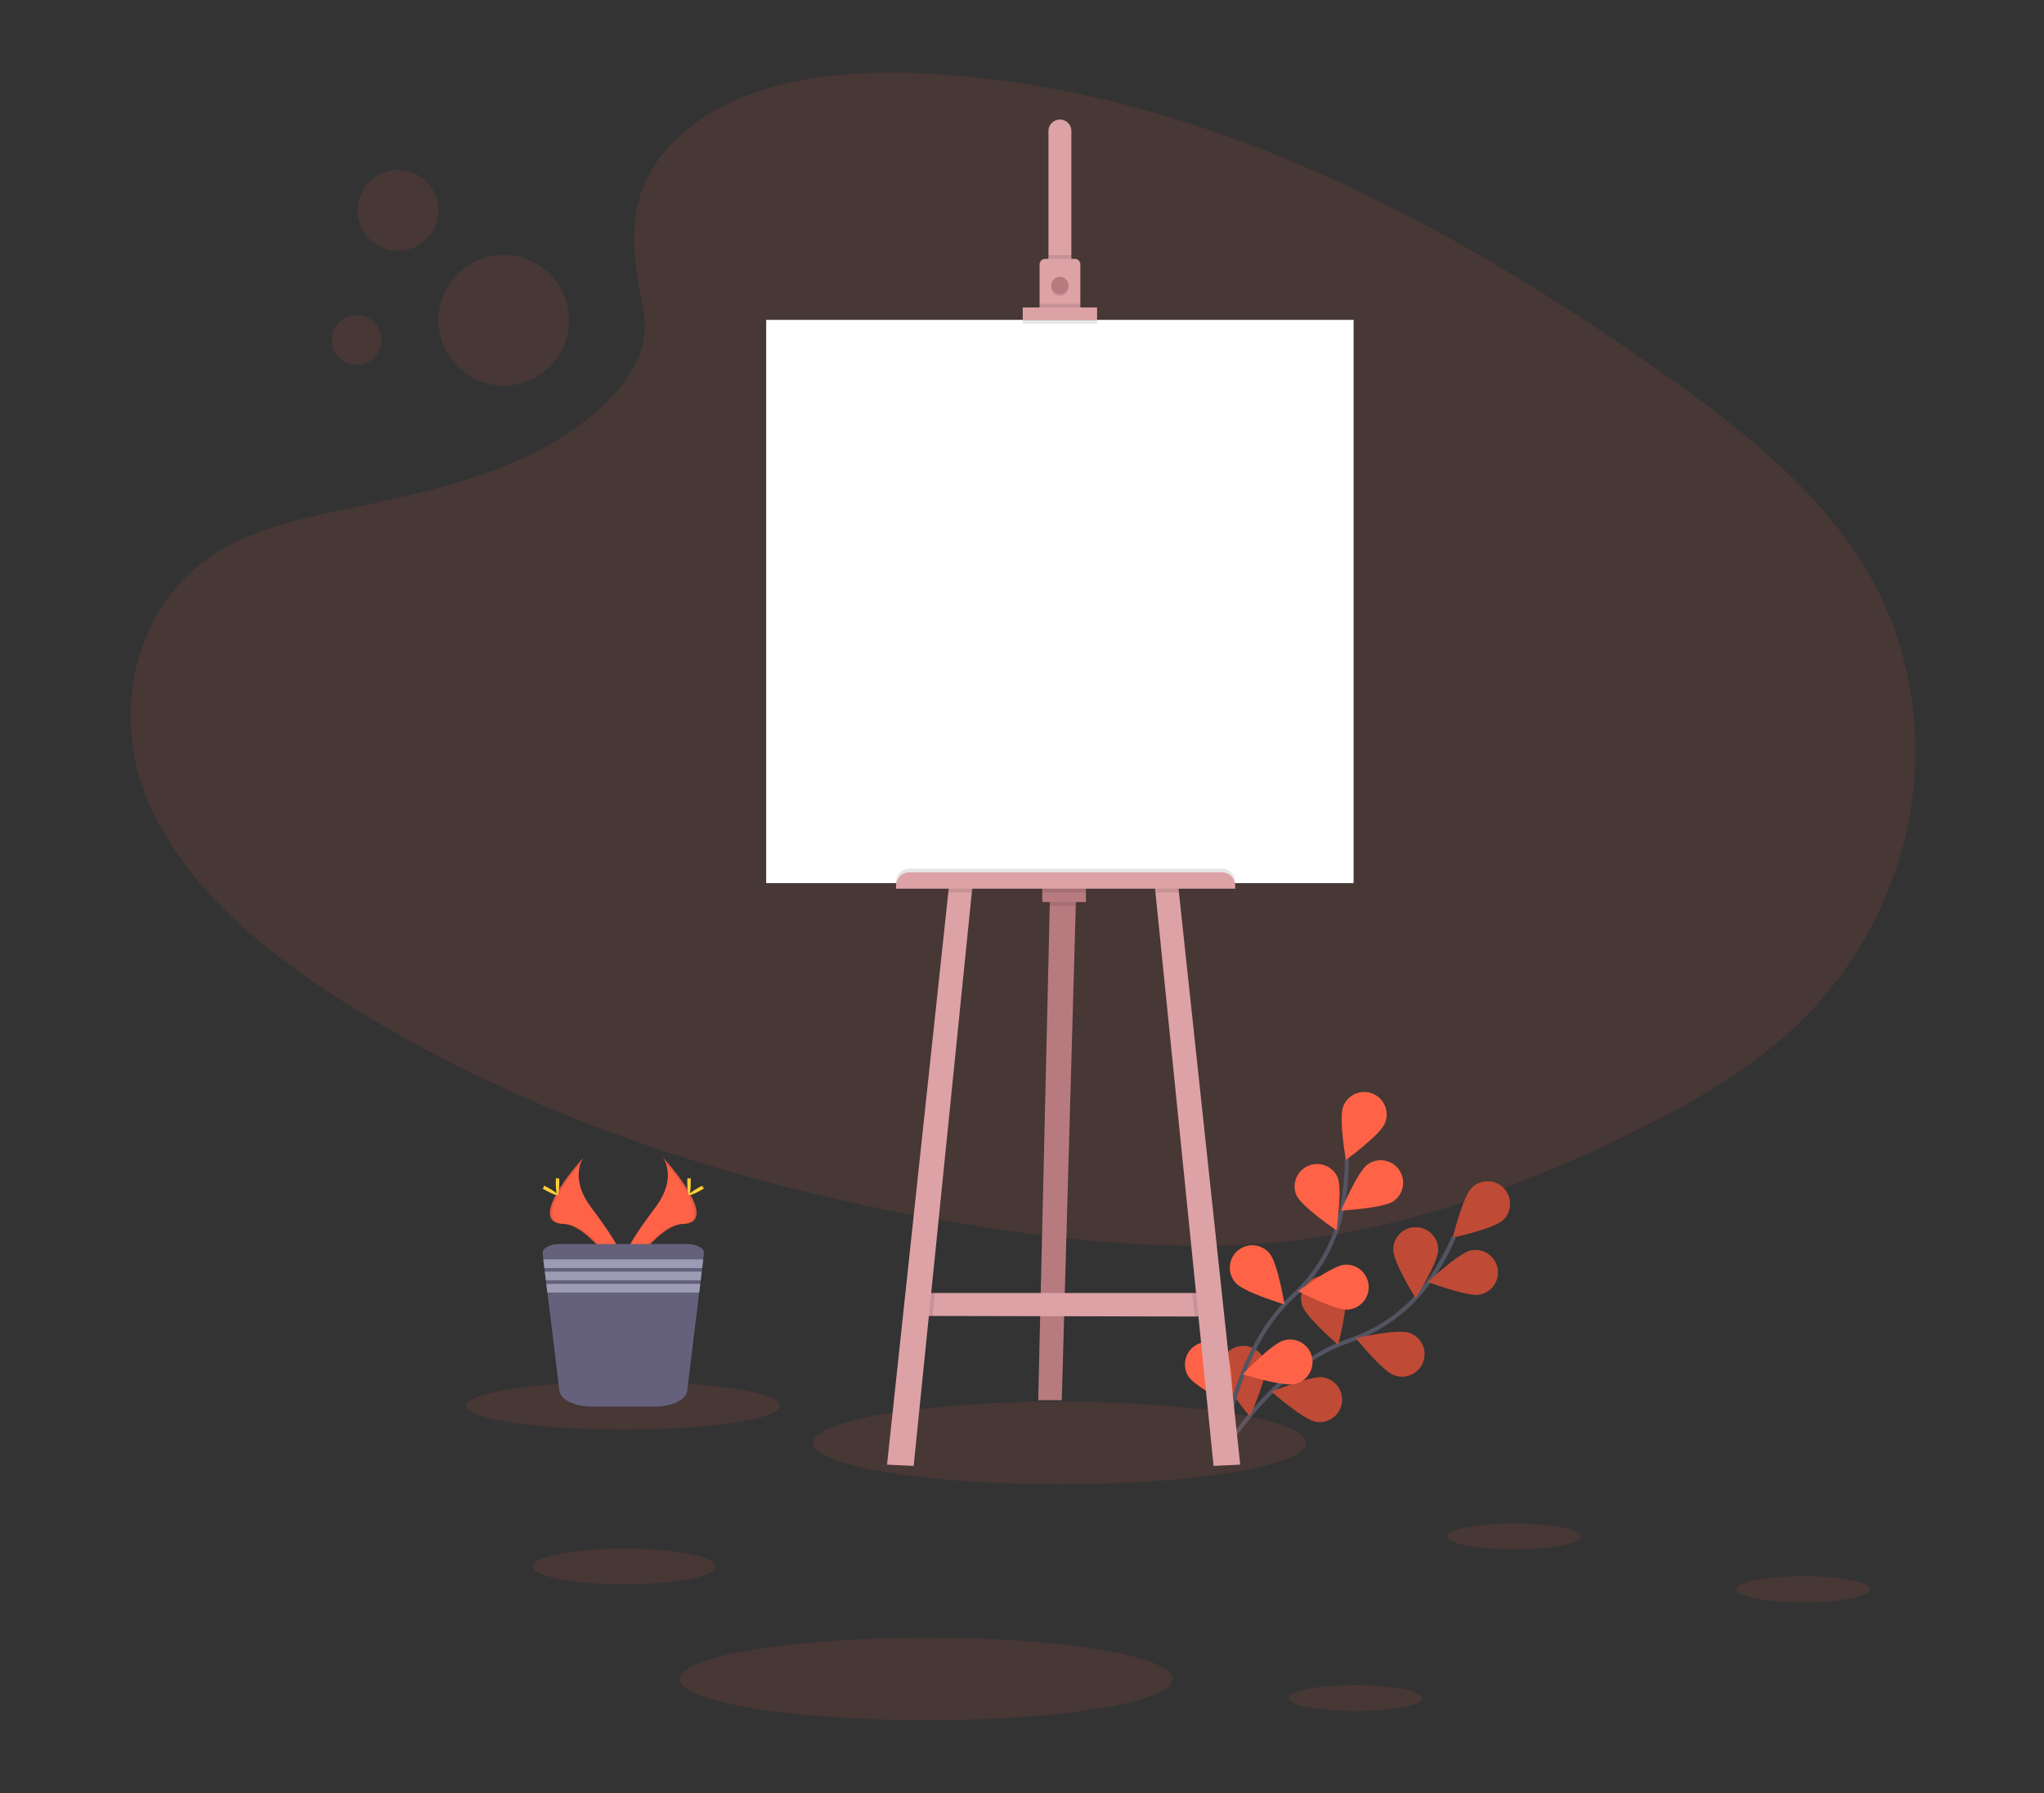 <?xml version="1.0" encoding="UTF-8"?>
<svg width="986px" height="865px" viewBox="0 0 986 865" version="1.1" xmlns="http://www.w3.org/2000/svg" xmlns:xlink="http://www.w3.org/1999/xlink">
    <rect x="0" y="0" width="986" height="865" fill="#333333" stroke="none"/>
    <!-- Generator: Sketch 59 (86127) - https://sketch.com -->
    <title>Artboard</title>
    <desc>Created with Sketch.</desc>
    <g id="Artboard" stroke="none" stroke-width="1" fill="none" fill-rule="evenodd">
        <g id="undraw_blank_canvas_3rbb" transform="translate(63, 34)">
            <path d="M265.835,30.66 C295.045,4.66 340.895,-0.67 382.635,1.4 C513.725,7.92 632.055,71.2 734.415,142.79 C771.475,168.7 807.955,196.63 832.005,232.32 C881.005,304.97 866.445,405.61 798.365,465.46 C775.195,485.82 747.115,501.46 718.285,515.27 C667.025,539.87 611.715,559.62 553.535,565.27 C512.055,569.27 470.055,566.02 428.805,560.43 C313.575,544.77 200.485,510.21 105.655,451.09 C64.075,425.16 24.885,392.92 7.745,350.99 C-9.395,309.06 1.575,255.86 44.035,230.99 C61.595,220.72 82.595,216.08 103.145,211.72 C133.405,205.31 164.145,198.99 191.445,185.96 C219.655,172.5 253.045,146.47 247.445,116.67 C241.485,84.74 236.665,56.66 265.835,30.66 Z" id="Path" fill="#FF6347" fill-rule="nonzero" opacity="0.1"></path>
            <path d="M524.95,669.89 C524.95,669.89 550.01,625.5 587.74,612.71 C603.602,607.446 617.329,597.179 626.86,583.45 C631.334,576.898 635.197,569.949 638.4,562.69" id="Path" stroke="#535461" stroke-width="2"></path>
            <path d="M662.14,554.48 C657.84,558.66 637.81,562.97 637.81,562.97 C637.81,562.97 642.72,543.08 647.02,538.91 C651.32,534.735 658.19,534.835 662.365,539.135 C666.54,543.435 666.44,550.305 662.14,554.48 L662.14,554.48 Z" id="Path" fill="#FF6347" fill-rule="nonzero"></path>
            <path d="M650.81,590.47 C644.93,591.64 625.81,584.38 625.81,584.38 C625.81,584.38 640.75,570.38 646.62,569.18 C652.499,568.012 658.212,571.831 659.38,577.71 C660.548,583.589 656.729,589.302 650.85,590.47 L650.81,590.47 Z" id="Path" fill="#FF6347" fill-rule="nonzero"></path>
            <path d="M609.56,629.41 C603.89,627.41 591.02,611.51 591.02,611.51 C591.02,611.51 611.02,606.95 616.66,608.91 C620.404,610.115 623.204,613.252 623.976,617.109 C624.748,620.966 623.372,624.939 620.379,627.492 C617.387,630.045 613.248,630.779 609.56,629.41 L609.56,629.41 Z" id="Path" fill="#FF6347" fill-rule="nonzero"></path>
            <path d="M571.71,651.85 C565.8,650.85 550.42,637.34 550.42,637.34 C550.42,637.34 569.33,629.46 575.24,630.44 C579.094,631.039 582.331,633.66 583.717,637.306 C585.103,640.952 584.425,645.061 581.942,648.069 C579.459,651.077 575.552,652.52 571.71,651.85 L571.71,651.85 Z" id="Path" fill="#FF6347" fill-rule="nonzero"></path>
            <path d="M609.07,568.84 C609.07,574.84 619.91,592.21 619.91,592.21 C619.91,592.21 630.77,574.84 630.77,568.85 C630.77,562.858 625.912,558 619.92,558 C613.928,558 609.07,562.858 609.07,568.85 L609.07,568.84 Z" id="Path" fill="#FF6347" fill-rule="nonzero"></path>
            <path d="M565.14,595.64 C566.94,601.36 582.48,614.7 582.48,614.7 C582.48,614.7 587.64,594.87 585.85,589.15 C584.058,583.431 577.969,580.248 572.25,582.04 C566.531,583.832 563.348,589.921 565.14,595.64 Z" id="Path" fill="#FF6347" fill-rule="nonzero"></path>
            <path d="M526.02,627.54 C526.82,633.48 539.89,649.26 539.89,649.26 C539.89,649.26 548.33,630.59 547.53,624.65 C546.732,618.71 541.27,614.542 535.33,615.34 C529.39,616.138 525.222,621.6 526.02,627.54 L526.02,627.54 Z" id="Path" fill="#FF6347" fill-rule="nonzero"></path>
            <path d="M662.14,554.48 C657.84,558.66 637.81,562.97 637.81,562.97 C637.81,562.97 642.72,543.08 647.02,538.91 C651.32,534.735 658.19,534.835 662.365,539.135 C666.54,543.435 666.44,550.305 662.14,554.48 L662.14,554.48 Z" id="Path" fill="#000000" fill-rule="nonzero" opacity="0.25"></path>
            <path d="M650.81,590.47 C644.93,591.64 625.81,584.38 625.81,584.38 C625.81,584.38 640.75,570.38 646.62,569.18 C652.499,568.012 658.212,571.831 659.38,577.71 C660.548,583.589 656.729,589.302 650.85,590.47 L650.81,590.47 Z" id="Path" fill="#000000" fill-rule="nonzero" opacity="0.25"></path>
            <path d="M609.56,629.41 C603.89,627.41 591.02,611.51 591.02,611.51 C591.02,611.51 611.02,606.95 616.66,608.91 C620.404,610.115 623.204,613.252 623.976,617.109 C624.748,620.966 623.372,624.939 620.379,627.492 C617.387,630.045 613.248,630.779 609.56,629.41 L609.56,629.41 Z" id="Path" fill="#000000" fill-rule="nonzero" opacity="0.25"></path>
            <path d="M571.71,651.85 C565.8,650.85 550.42,637.34 550.42,637.34 C550.42,637.34 569.33,629.46 575.24,630.44 C579.094,631.039 582.331,633.66 583.717,637.306 C585.103,640.952 584.425,645.061 581.942,648.069 C579.459,651.077 575.552,652.52 571.71,651.85 L571.71,651.85 Z" id="Path" fill="#000000" fill-rule="nonzero" opacity="0.25"></path>
            <path d="M609.07,568.84 C609.07,574.84 619.91,592.21 619.91,592.21 C619.91,592.21 630.77,574.84 630.77,568.85 C630.77,562.858 625.912,558 619.92,558 C613.928,558 609.07,562.858 609.07,568.85 L609.07,568.84 Z" id="Path" fill="#000000" fill-rule="nonzero" opacity="0.25"></path>
            <path d="M565.14,595.64 C566.94,601.36 582.48,614.7 582.48,614.7 C582.48,614.7 587.64,594.87 585.85,589.15 C584.058,583.431 577.969,580.248 572.25,582.04 C566.531,583.832 563.348,589.921 565.14,595.64 Z" id="Path" fill="#000000" fill-rule="nonzero" opacity="0.25"></path>
            <path d="M526.02,627.54 C526.82,633.48 539.89,649.26 539.89,649.26 C539.89,649.26 548.33,630.59 547.53,624.65 C546.732,618.71 541.27,614.542 535.33,615.34 C529.39,616.138 525.222,621.6 526.02,627.54 L526.02,627.54 Z" id="Path" fill="#000000" fill-rule="nonzero" opacity="0.25"></path>
            <path d="M526.39,668.99 C526.39,668.99 531.31,618.25 560.63,591.27 C572.997,580.027 581.383,565.075 584.53,548.66 C585.969,540.853 586.686,532.929 586.67,524.99" id="Path" stroke="#535461" stroke-width="2"></path>
            <path d="M605.04,507.91 C602.8,513.47 586.24,525.53 586.24,525.53 C586.24,525.53 582.68,505.35 584.92,499.8 C586.3,496.108 589.575,493.454 593.473,492.87 C597.372,492.285 601.281,493.86 603.684,496.985 C606.087,500.11 606.606,504.292 605.04,507.91 L605.04,507.91 Z" id="Path" fill="#FF6347" fill-rule="nonzero"></path>
            <path d="M609.27,545.4 C604.37,548.85 583.91,549.97 583.91,549.97 C583.91,549.97 591.91,531.1 596.78,527.65 C599.951,525.419 604.071,525.049 607.588,526.679 C611.106,528.31 613.487,531.693 613.833,535.554 C614.18,539.416 612.441,543.169 609.27,545.4 Z" id="Path" fill="#FF6347" fill-rule="nonzero"></path>
            <path d="M587.34,597.72 C581.34,598.22 563.14,588.86 563.14,588.86 C563.14,588.86 579.55,576.6 585.48,576.09 C591.453,575.587 596.702,580.022 597.205,585.995 C597.708,591.968 593.273,597.217 587.3,597.72 L587.34,597.72 Z" id="Path" fill="#FF6347" fill-rule="nonzero"></path>
            <path d="M561.83,633.57 C556.03,635.07 536.49,628.93 536.49,628.93 C536.49,628.93 550.58,614.06 556.38,612.56 C560.162,611.498 564.222,612.562 566.996,615.343 C569.77,618.124 570.825,622.187 569.753,625.966 C568.681,629.745 565.651,632.649 561.83,633.56 L561.83,633.57 Z" id="Path" fill="#FF6347" fill-rule="nonzero"></path>
            <path d="M562.35,542.53 C564.77,548.01 581.73,559.53 581.73,559.53 C581.73,559.53 584.62,539.25 582.19,533.77 C579.694,528.412 573.369,526.038 567.964,528.43 C562.559,530.822 560.063,537.1 562.35,542.55 L562.35,542.53 Z" id="Path" fill="#FF6347" fill-rule="nonzero"></path>
            <path d="M533.05,584.84 C537,589.34 556.62,595.24 556.62,595.24 C556.62,595.24 553.31,575.02 549.35,570.52 C546.813,567.531 542.861,566.143 539.012,566.889 C535.163,567.635 532.016,570.4 530.781,574.121 C529.545,577.841 530.412,581.939 533.05,584.84 L533.05,584.84 Z" id="Path" fill="#FF6347" fill-rule="nonzero"></path>
            <path d="M510.21,629.86 C513.35,634.97 531.69,644.09 531.69,644.09 C531.69,644.09 531.84,623.61 528.69,618.5 C526.661,615.197 523.024,613.228 519.148,613.334 C515.273,613.44 511.749,615.605 509.903,619.014 C508.058,622.422 508.171,626.557 510.2,629.86 L510.21,629.86 Z" id="Path" fill="#FF6347" fill-rule="nonzero"></path>
            <ellipse id="Oval" fill="#FF6347" fill-rule="nonzero" opacity="0.1" cx="383.88" cy="775.93" rx="118.88" ry="19.93"></ellipse>
            <ellipse id="Oval" fill="#FF6347" fill-rule="nonzero" opacity="0.1" cx="448.16" cy="662.06" rx="118.88" ry="19.93"></ellipse>
            <polygon id="Path" fill="#B77B7F" fill-rule="nonzero" points="456.05 399.03 455.94 402.92 449.18 641.44 437.82 641.44 443.39 402.92 443.5 398.43"></polygon>
            <polygon id="Path" fill="#DDA2A6" fill-rule="nonzero" points="521.82 601.09 513.31 601.07 386.87 600.8 380.13 600.79 383.72 589.73 520.92 589.73"></polygon>
            <polygon id="Path" fill="#000000" fill-rule="nonzero" opacity="0.1" points="456.05 399.03 455.94 402.92 443.39 402.92 443.5 398.43"></polygon>
            <rect id="Rectangle" fill="#B77B7F" fill-rule="nonzero" x="439.77" y="393.2" width="21.07" height="7.93"></rect>
            <polygon id="Path" fill="#000000" fill-rule="nonzero" opacity="0.1" points="387.99 589.73 386.87 600.8 380.13 600.79 383.72 589.73"></polygon>
            <polygon id="Path" fill="#DDA2A6" fill-rule="nonzero" points="406.14 393.05 405.79 396.49 377.74 673.13 364.89 672.52 394.45 396.49 394.78 393.35"></polygon>
            <polygon id="Path" fill="#000000" fill-rule="nonzero" opacity="0.1" points="521.82 601.09 513.31 601.07 512.16 589.73 520.92 589.73"></polygon>
            <polygon id="Path" fill="#DDA2A6" fill-rule="nonzero" points="535.27 672.52 522.41 673.13 494.37 396.49 494.02 393.05 505.37 393.35 505.7 396.49"></polygon>
            <rect id="Rectangle" fill="#FFFFFF" fill-rule="nonzero" x="306.6" y="120.3" width="283.36" height="271.7"></rect>
            <path d="M453.81,29.43 L453.81,95.04 L442.76,95.04 L442.76,29.43 C442.674,27.4 443.707,25.486 445.452,24.445 C447.197,23.405 449.373,23.405 451.118,24.445 C452.863,25.486 453.896,27.4 453.81,29.43 Z" id="Path" fill="#DDA2A6" fill-rule="nonzero"></path>
            <rect id="Rectangle" fill="#000000" fill-rule="nonzero" opacity="0.1" x="442.75" y="89.07" width="11.06" height="5.97"></rect>
            <path d="M458.15,93.55 L458.15,115.21 L438.48,115.21 L438.48,93.55 C438.477,92.836 438.76,92.15 439.265,91.645 C439.77,91.14 440.456,90.857 441.17,90.86 L455.48,90.86 C456.958,90.871 458.15,92.072 458.15,93.55 L458.15,93.55 Z" id="Path" fill="#DDA2A6" fill-rule="nonzero"></path>
            <circle id="Oval" fill="#000000" fill-rule="nonzero" opacity="0.1" cx="448.28" cy="104.61" r="4.18"></circle>
            <circle id="Oval" fill="#B77B7F" fill-rule="nonzero" cx="448.28" cy="103.71" r="4.18"></circle>
            <rect id="Rectangle" fill="#000000" fill-rule="nonzero" opacity="0.1" x="438.42" y="112.53" width="19.73" height="2.69"></rect>
            <rect id="Rectangle" fill="#000000" fill-rule="nonzero" opacity="0.1" x="430.35" y="116.12" width="35.87" height="5.98"></rect>
            <rect id="Rectangle" fill="#DDA2A6" fill-rule="nonzero" x="430.35" y="114.32" width="35.87" height="5.98"></rect>
            <path d="M375.72,385 L526.37,385 C529.96,385 532.87,387.91 532.87,391.5 L532.87,392.92 L369.22,392.92 L369.22,391.5 C369.22,387.91 372.13,385 375.72,385 Z" id="Path" fill="#000000" fill-rule="nonzero" opacity="0.1"></path>
            <polygon id="Path" fill="#000000" fill-rule="nonzero" opacity="0.1" points="394.78 393.35 406.14 393.05 405.79 396.49 394.45 396.49"></polygon>
            <rect id="Rectangle" fill="#000000" fill-rule="nonzero" opacity="0.1" x="439.77" y="393.2" width="21.07" height="3.29"></rect>
            <polygon id="Path" fill="#000000" fill-rule="nonzero" opacity="0.1" points="505.7 396.49 494.37 396.49 494.02 393.05 505.37 393.35"></polygon>
            <path d="M375.72,386.77 L526.37,386.77 C529.96,386.77 532.87,389.68 532.87,393.27 L532.87,394.69 L369.22,394.69 L369.22,393.27 C369.22,391.546 369.905,389.893 371.124,388.674 C372.343,387.455 373.996,386.77 375.72,386.77 L375.72,386.77 Z" id="Path" fill="#DDA2A6" fill-rule="nonzero"></path>
            <ellipse id="Oval" fill="#FF6347" fill-rule="nonzero" opacity="0.1" cx="238.18" cy="721.64" rx="44.18" ry="8.64"></ellipse>
            <ellipse id="Oval" fill="#FF6347" fill-rule="nonzero" opacity="0.1" cx="667.28" cy="707.15" rx="32.18" ry="6.29"></ellipse>
            <ellipse id="Oval" fill="#FF6347" fill-rule="nonzero" opacity="0.1" cx="806.77" cy="732.64" rx="32.18" ry="6.29"></ellipse>
            <ellipse id="Oval" fill="#FF6347" fill-rule="nonzero" opacity="0.1" cx="590.78" cy="785.14" rx="32.18" ry="6.29"></ellipse>
            <path d="M256.76,524.3 C256.76,524.3 264,533.77 253.42,548.05 C242.84,562.33 234.13,574.39 237.67,583.3 C237.67,583.3 253.62,556.77 266.61,556.4 C279.6,556.03 271.05,540.26 256.76,524.3 Z" id="Path" fill="#FF6347" fill-rule="nonzero"></path>
            <path d="M256.76,524.3 C257.393,525.225 257.892,526.235 258.24,527.3 C270.91,542.19 277.66,556.08 265.48,556.43 C254.14,556.75 240.53,577.04 237.27,582.16 C237.374,582.558 237.505,582.949 237.66,583.33 C237.66,583.33 253.61,556.8 266.6,556.43 C279.59,556.06 271.05,540.26 256.76,524.3 Z" id="Path" fill="#000000" fill-rule="nonzero" opacity="0.1"></path>
            <path d="M270.21,536.36 C270.21,539.69 269.84,542.36 269.38,542.36 C268.92,542.36 268.54,539.66 268.54,536.36 C268.54,533.06 269.01,534.6 269.47,534.6 C269.93,534.6 270.21,532.99 270.21,536.36 Z" id="Path" fill="#FFD037" fill-rule="nonzero"></path>
            <path d="M274.83,540.34 C271.91,541.93 269.36,542.9 269.14,542.49 C268.92,542.08 271.14,540.49 274.03,538.87 C276.92,537.25 275.8,538.44 276.03,538.87 C276.26,539.3 277.75,538.74 274.83,540.34 Z" id="Path" fill="#FFD037" fill-rule="nonzero"></path>
            <path d="M218.55,524.3 C218.55,524.3 211.31,533.77 221.89,548.05 C232.47,562.33 241.18,574.39 237.67,583.3 C237.67,583.3 221.67,556.77 208.67,556.4 C195.67,556.03 204.26,540.26 218.55,524.3 Z" id="Path" fill="#FF6347" fill-rule="nonzero"></path>
            <path d="M218.55,524.3 C217.917,525.225 217.418,526.235 217.07,527.3 C204.4,542.19 197.65,556.08 209.83,556.43 C221.17,556.75 234.83,577.04 238.04,582.16 C237.934,582.557 237.808,582.947 237.66,583.33 C237.66,583.33 221.66,556.8 208.66,556.43 C195.66,556.06 204.26,540.26 218.55,524.3 Z" id="Path" fill="#000000" fill-rule="nonzero" opacity="0.1"></path>
            <path d="M205.1,536.36 C205.1,539.69 205.47,542.36 205.93,542.36 C206.39,542.36 206.77,539.66 206.77,536.36 C206.77,533.06 206.3,534.6 205.84,534.6 C205.38,534.6 205.1,532.99 205.1,536.36 Z" id="Path" fill="#FFD037" fill-rule="nonzero"></path>
            <path d="M200.48,540.34 C203.41,541.93 205.95,542.9 206.18,542.49 C206.41,542.08 204.18,540.49 201.28,538.87 C198.38,537.25 199.51,538.44 199.28,538.87 C199.05,539.3 197.56,538.74 200.48,540.34 Z" id="Path" fill="#FFD037" fill-rule="nonzero"></path>
            <ellipse id="Oval" fill="#FF6347" fill-rule="nonzero" opacity="0.1" cx="237.65" cy="644.07" rx="75.65" ry="11.61"></ellipse>
            <path d="M276.59,570.55 L276.23,573.55 L275.72,577.72 L275.51,579.46 L275,583.64 L274.78,585.38 L274.27,589.55 L268.49,636.99 C267.97,641.23 261.05,644.53 252.69,644.53 L222.67,644.53 C214.31,644.53 207.4,641.23 206.88,636.99 L201.09,589.54 L200.58,585.37 L200.37,583.63 L199.85,579.45 L199.64,577.71 L199.13,573.54 L198.77,570.54 C198.48,568.14 202.22,566.12 206.95,566.12 L268.47,566.12 C273.14,566.13 276.89,568.15 276.59,570.55 Z" id="Path" fill="#65617D" fill-rule="nonzero"></path>
            <polygon id="Path" fill="#9D9CB5" fill-rule="nonzero" points="276.22 573.5 275.72 577.68 199.58 577.68 199.08 573.5"></polygon>
            <polygon id="Path" fill="#9D9CB5" fill-rule="nonzero" points="275.5 579.42 275 583.59 200.31 583.59 199.8 579.42"></polygon>
            <polygon id="Path" fill="#9D9CB5" fill-rule="nonzero" points="274.78 585.33 274.27 589.5 201.03 589.5 200.52 585.33"></polygon>
            <circle id="Oval" fill="#FF6347" fill-rule="nonzero" opacity="0.1" cx="179.99" cy="120.5" r="31.5"></circle>
            <circle id="Oval" fill="#FF6347" fill-rule="nonzero" opacity="0.1" cx="128.99" cy="67.5" r="19.5"></circle>
            <circle id="Oval" fill="#FF6347" fill-rule="nonzero" opacity="0.1" cx="109" cy="130" r="12"></circle>
        </g>
    </g>
</svg>